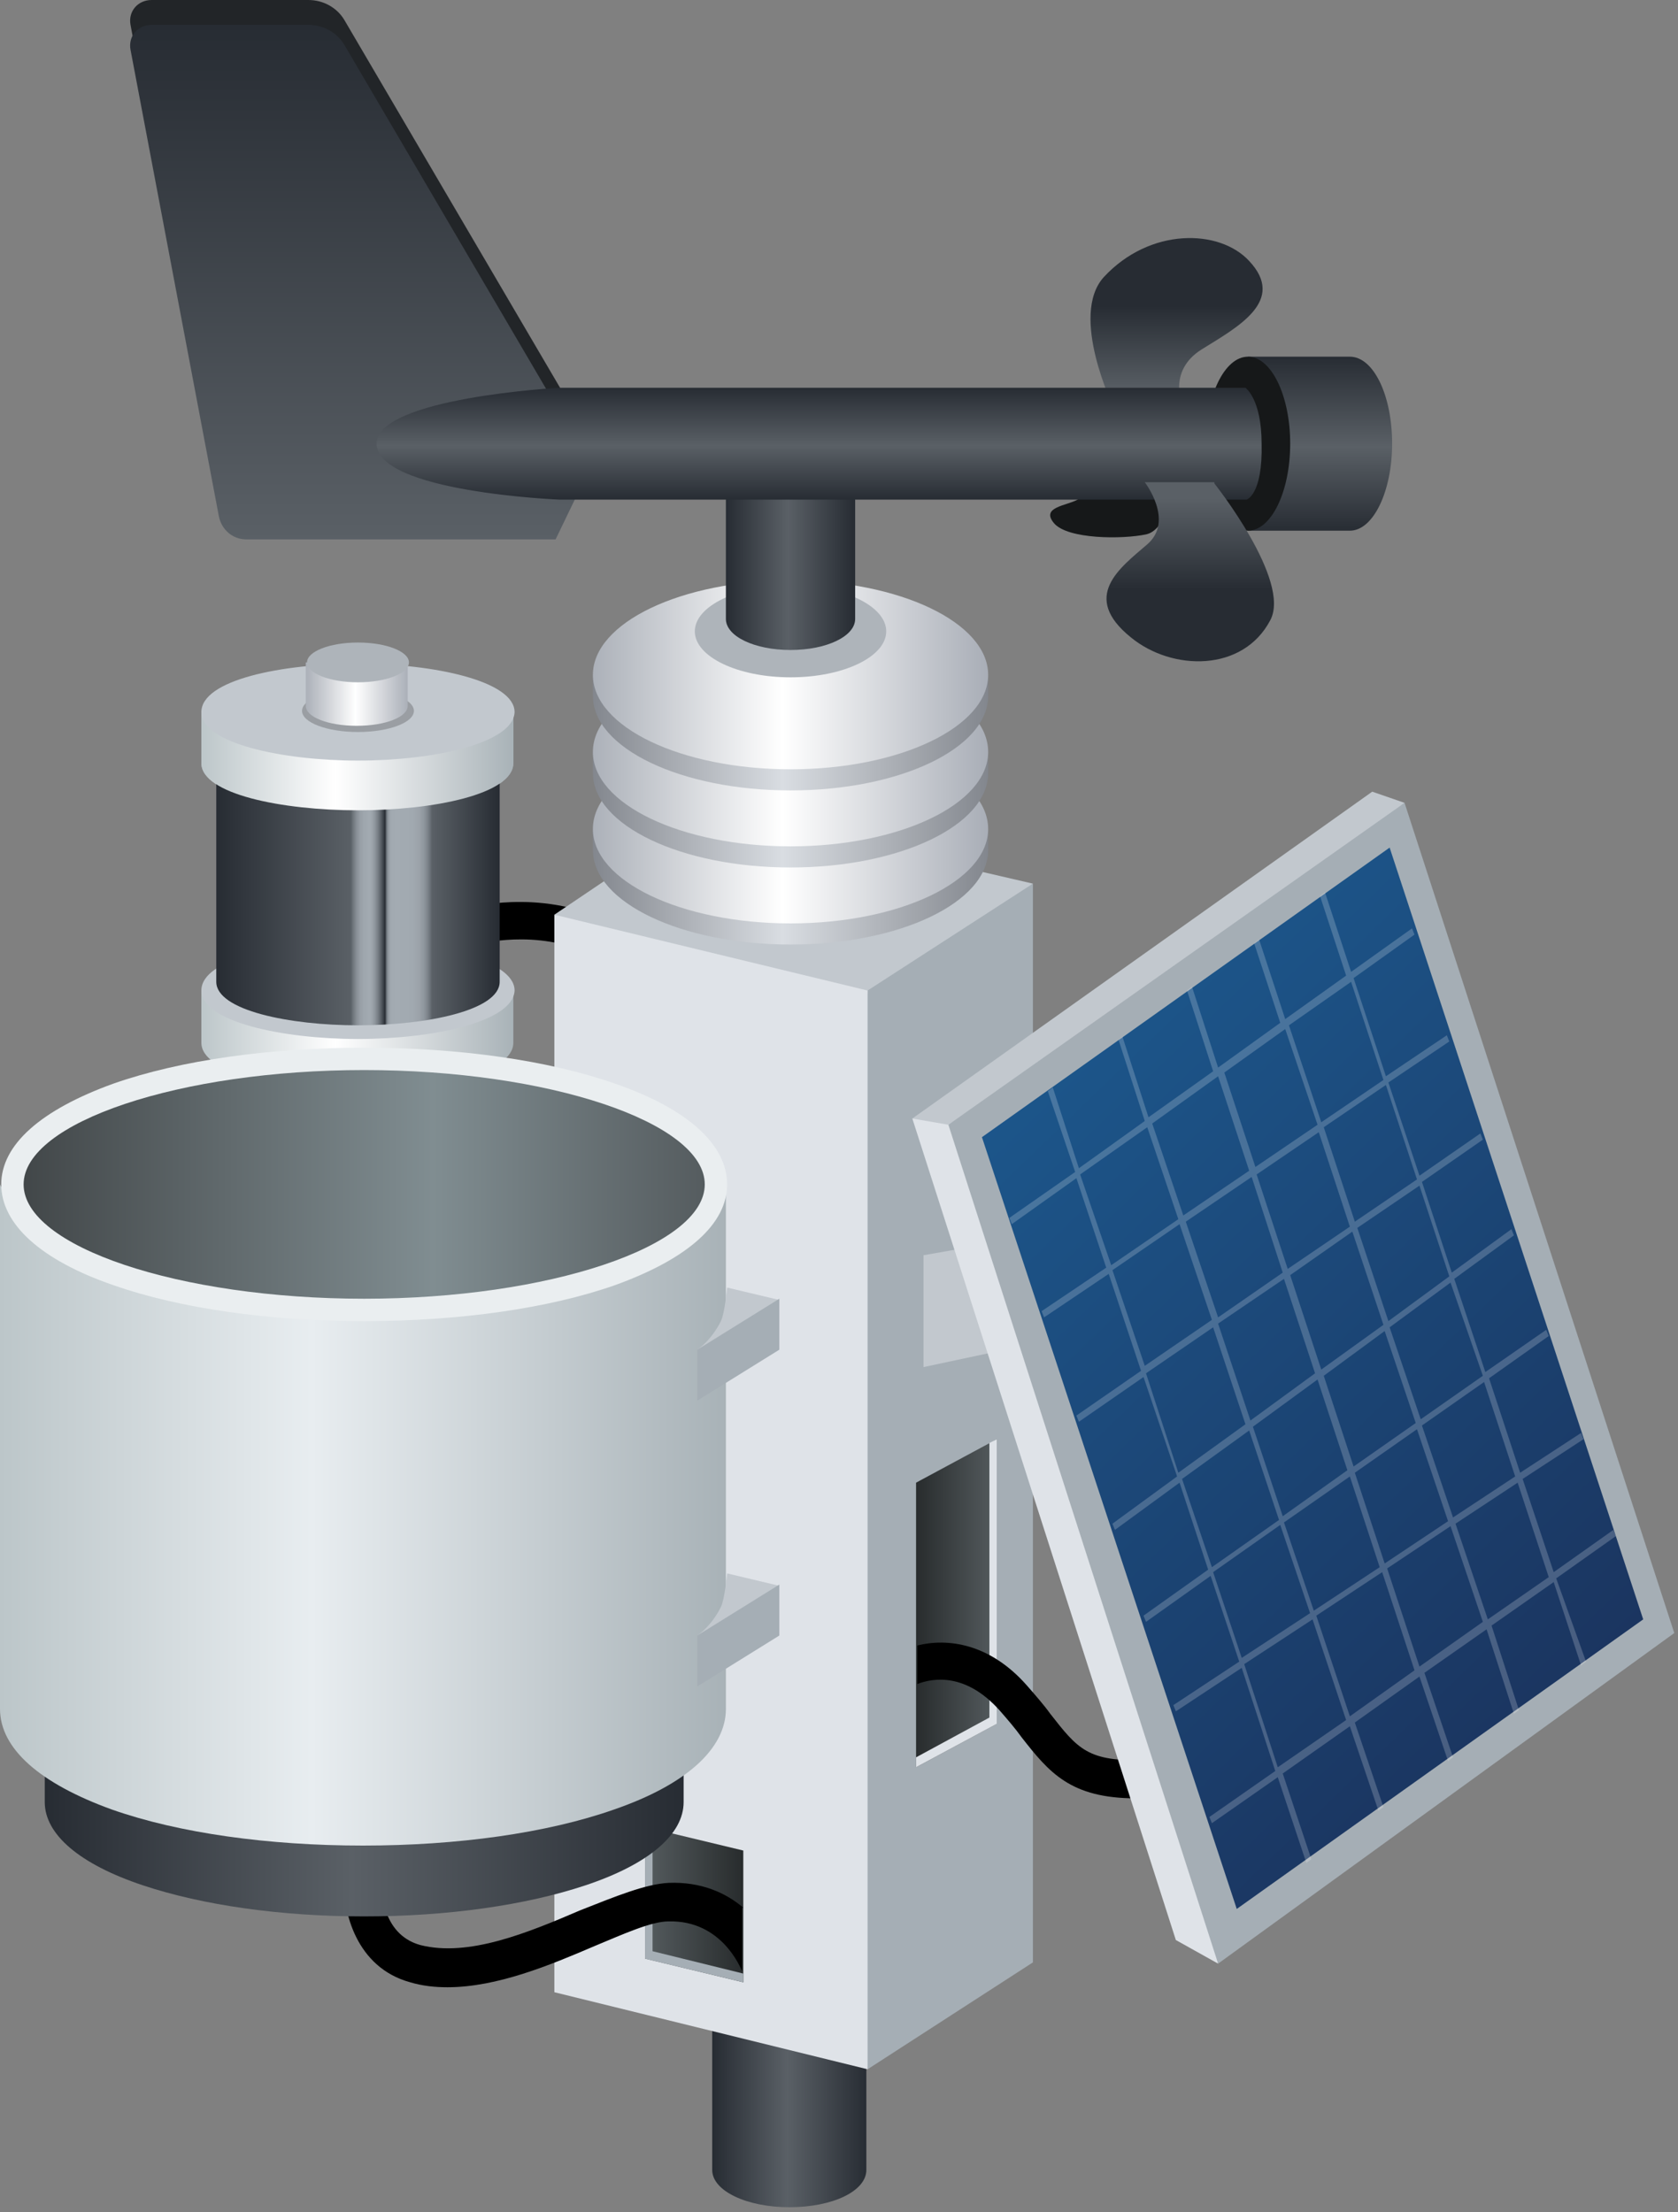 <svg version="1.1" xmlns="http://www.w3.org/2000/svg" xmlns:xlink="http://www.w3.org/1999/xlink"
					 viewBox="0 0 135 178" style="enable-background:new 0 0 135 178;" xml:space="preserve">
				<rect x="0" y="0" width="135" height="178" fill="#808080" stroke="none"/>
				<style type="text/css">
					.xxqxz-st0{fill:url(#xxqxz_2_);}
					.xxqxz-st1{fill:#C2C8CE;}
					.xxqxz-st2{fill:#A5AEB5;}
					.xxqxz-st3{fill:#DFE3E8;}
					.xxqxz-st4{fill:url(#xxqxz_3_);}
					.xxqxz-st5{fill:url(#xxqxz_4_);}
					.xxqxz-st6{fill:#AEB4BA;}
					.xxqxz-st7{fill:url(#xxqxz_5_);}
					.xxqxz-st8{fill:url(#xxqxz_6_);}
					.xxqxz-st9{fill:url(#xxqxz_7_);}
					.xxqxz-st10{fill:url(#xxqxz_8_);}
					.xxqxz-st11{fill:#222528;}
					.xxqxz-st12{fill:url(#xxqxz_9_);}
					.xxqxz-st13{fill:#161819;}
					.xxqxz-st14{fill:url(#xxqxz_10_);}
					.xxqxz-st15{fill:url(#xxqxz_11_);}
					.xxqxz-st16{fill:url(#xxqxz_12_);}
					.xxqxz-st17{fill:url(#xxqxz_13_);}
					.xxqxz-st18{fill:url(#xxqxz_14_);}
					.xxqxz-st19{fill:url(#xxqxz_15_);}
					.xxqxz-st20{fill:url(#xxqxz_16_);}
					.xxqxz-st21{fill:url(#xxqxz_17_);}
					.xxqxz-st22{fill:url(#xxqxz_18_);}
					.xxqxz-st23{fill:url(#xxqxz_19_);}
					.xxqxz-st24{opacity:0.21;}
					.xxqxz-st25{fill:url(#xxqxz_20_);}
					.xxqxz-st26{fill:url(#xxqxz_21_);}
					.xxqxz-st27{fill:url(#xxqxz_22_);}
					.xxqxz-st28{fill:#EAEEF0;}
					.xxqxz-st29{fill:url(#xxqxz_23_);}
					.xxqxz-st30{fill:url(#xxqxz_24_);}
					.xxqxz-st31{fill:url(#xxqxz_25_);}
					.xxqxz-st32{opacity:0.2;fill:#FFFFFF;}
				</style>
				<linearGradient id="xxqxz_2_" gradientUnits="userSpaceOnUse" x1="57.323" y1="166.461" x2="69.822" y2="166.461">
					<stop  offset="0" style="stop-color:#272C33"/>
					<stop  offset="0.481" style="stop-color:#5A6066"/>
					<stop  offset="1" style="stop-color:#272C33"/>
				</linearGradient>
				<path id="xxqxz_1154_" class="xxqxz-st0" d="M57.3,155.3v19.3c0,1.7,2.8,3,6.2,3c3.5,0,6.2-1.3,6.2-3v-19.3H57.3z"/>
				<path id="xxqxz_1184_" d="M53.5,82.8c0-0.1-0.7-2.9-5-5.5c-4.5-2.7-9.6-1.4-9.7-1.4L38,73c0.3-0.1,6.4-1.6,12,1.7
					c5.6,3.4,6.4,7.4,6.4,7.5L53.5,82.8z"/>
				<polygon id="xxqxz_1138_" class="xxqxz-st1" points="44.6,73.6 57.2,65.1 83.1,71.1 68.7,83.6 "/>
				<polygon id="xxqxz_1155_" class="xxqxz-st2" points="83.1,157.9 69.8,166.5 64.3,125 69.8,79.7 83.1,71.1 "/>
				<polygon id="xxqxz_1137_" class="xxqxz-st3" points="69.8,166.5 44.6,160.3 44.6,73.6 69.8,79.7 "/>
				<g id="xxqxz_1118_">
					<linearGradient id="xxqxz_3_" gradientUnits="userSpaceOnUse" x1="47.7" y1="71.346" x2="79.445" y2="71.346">
						<stop  offset="0" style="stop-color:#83878E"/>
						<stop  offset="0.481" style="stop-color:#D9DDE2"/>
						<stop  offset="1" style="stop-color:#83878E"/>
					</linearGradient>
					<path id="xxqxz_1117_" class="xxqxz-st4" d="M47.7,66.7v1.7c0,4.2,7.1,7.6,15.9,7.6c8.8,0,15.9-3.4,15.9-7.6v-1.7H47.7z"/>
					<linearGradient id="xxqxz_4_" gradientUnits="userSpaceOnUse" x1="47.7" y1="66.695" x2="79.445" y2="66.695">
						<stop  offset="0" style="stop-color:#ACB1B9"/>
						<stop  offset="0.481" style="stop-color:#FFFFFF"/>
						<stop  offset="1" style="stop-color:#A9AEB7"/>
					</linearGradient>
					<ellipse id="xxqxz_1116_" class="xxqxz-st5" cx="63.6" cy="66.7" rx="15.9" ry="7.6"/>
					<ellipse id="xxqxz_1115_" class="xxqxz-st6" cx="63.6" cy="63.2" rx="7.7" ry="3.7"/>
				</g>
				<g id="xxqxz_1119_">
					<linearGradient id="xxqxz_5_" gradientUnits="userSpaceOnUse" x1="47.7" y1="65.142" x2="79.445" y2="65.142">
						<stop  offset="0" style="stop-color:#83878E"/>
						<stop  offset="0.481" style="stop-color:#D9DDE2"/>
						<stop  offset="1" style="stop-color:#83878E"/>
					</linearGradient>
					<path id="xxqxz_1122_" class="xxqxz-st7" d="M47.7,60.5v1.7c0,4.2,7.1,7.6,15.9,7.6c8.8,0,15.9-3.4,15.9-7.6v-1.7H47.7z"/>
					<linearGradient id="xxqxz_6_" gradientUnits="userSpaceOnUse" x1="47.7" y1="60.491" x2="79.445" y2="60.491">
						<stop  offset="0" style="stop-color:#ACB1B9"/>
						<stop  offset="0.481" style="stop-color:#FFFFFF"/>
						<stop  offset="1" style="stop-color:#A9AEB7"/>
					</linearGradient>
					<ellipse id="xxqxz_1121_" class="xxqxz-st8" cx="63.6" cy="60.5" rx="15.9" ry="7.6"/>
					<ellipse id="xxqxz_1120_" class="xxqxz-st6" cx="63.6" cy="57" rx="7.7" ry="3.7"/>
				</g>
				<g id="xxqxz_1123_">
					<linearGradient id="xxqxz_7_" gradientUnits="userSpaceOnUse" x1="47.7" y1="58.938" x2="79.445" y2="58.938">
						<stop  offset="0" style="stop-color:#83878E"/>
						<stop  offset="0.481" style="stop-color:#D9DDE2"/>
						<stop  offset="1" style="stop-color:#83878E"/>
					</linearGradient>
					<path id="xxqxz_1126_" class="xxqxz-st9" d="M47.7,54.3V56c0,4.2,7.1,7.6,15.9,7.6c8.8,0,15.9-3.4,15.9-7.6v-1.7H47.7z"/>
					<linearGradient id="xxqxz_8_" gradientUnits="userSpaceOnUse" x1="47.7" y1="54.287" x2="79.445" y2="54.287">
						<stop  offset="0" style="stop-color:#ACB1B9"/>
						<stop  offset="0.481" style="stop-color:#FFFFFF"/>
						<stop  offset="1" style="stop-color:#A9AEB7"/>
					</linearGradient>
					<ellipse id="xxqxz_1125_" class="xxqxz-st10" cx="63.6" cy="54.3" rx="15.9" ry="7.6"/>
					<ellipse id="xxqxz_1124_" class="xxqxz-st6" cx="63.6" cy="50.8" rx="7.7" ry="3.7"/>
				</g>
				<path id="xxqxz_1130_" class="xxqxz-st11" d="M47.4,35.8l-2.7,5.6H19.8c-1.1,0-2-0.8-2.2-1.9L10.5,2c-0.2-1.1,0.6-2,1.7-2h12.6
					c1.2,0,2.3,0.6,2.9,1.6L46.7,34L47.4,35.8z"/>
				<linearGradient id="xxqxz_9_" gradientUnits="userSpaceOnUse" x1="332.88" y1="70.502" x2="346.974" y2="70.502" gradientTransform="matrix(4.489659e-011 -1 1 4.489659e-011 35.722 375.627)">
					<stop  offset="0" style="stop-color:#272C33"/>
					<stop  offset="0.481" style="stop-color:#5A6066"/>
					<stop  offset="1" style="stop-color:#272C33"/>
				</linearGradient>
				<path id="xxqxz_1132_" class="xxqxz-st12" d="M100.4,42.7h8.2c1.9,0,3.4-3.2,3.4-7c0-3.9-1.5-7-3.4-7h-8.2V42.7z"/>
				<ellipse id="xxqxz_1131_" class="xxqxz-st13" cx="100.4" cy="35.7" rx="3.4" ry="7"/>
				<linearGradient id="xxqxz_10_" gradientUnits="userSpaceOnUse" x1="28.956" y1="43.42" x2="28.956" y2="2.017">
					<stop  offset="0" style="stop-color:#5A6066"/>
					<stop  offset="1" style="stop-color:#272C33"/>
				</linearGradient>
				<path id="xxqxz_1129_" class="xxqxz-st14" d="M47.4,37.8l-2.7,5.6H19.8c-1.1,0-2-0.8-2.2-1.9L10.5,4c-0.2-1.1,0.6-2,1.7-2h12.6
					c1.2,0,2.3,0.6,2.9,1.6L46.7,36L47.4,37.8z"/>
				<linearGradient id="xxqxz_11_" gradientUnits="userSpaceOnUse" x1="94.637" y1="31.622" x2="94.637" y2="24.613">
					<stop  offset="0" style="stop-color:#5A6066"/>
					<stop  offset="1" style="stop-color:#272C33"/>
				</linearGradient>
				<path id="xxqxz_1134_" class="xxqxz-st15" d="M89.6,32.8c0,0-3.6-7.4-0.8-10.5c3.7-4,9.3-3.9,11.7-1.3c3,3.2-0.9,5.3-3.8,7.1
					c-2.9,1.8-1.5,4.7-1.5,4.7H89.6z"/>
				<path id="xxqxz_1135_" class="xxqxz-st13" d="M89.8,37.6c0,0-2.2,2.1-3.1,2.6c-0.9,0.5-3,0.6-1.9,1.9c1.1,1.3,5.5,1.3,7.4,0.9
					c1.9-0.4,2.4-4.7,2.4-4.7L91,37.2L89.8,37.6z"/>
				<linearGradient id="xxqxz_12_" gradientUnits="userSpaceOnUse" x1="58.408" y1="44.47" x2="68.736" y2="44.47">
					<stop  offset="0" style="stop-color:#272C33"/>
					<stop  offset="0.481" style="stop-color:#5A6066"/>
					<stop  offset="1" style="stop-color:#272C33"/>
				</linearGradient>
				<path id="xxqxz_1128_" class="xxqxz-st16" d="M58.4,36.8v13c0,1.4,2.3,2.5,5.2,2.5c2.9,0,5.2-1.1,5.2-2.5v-13H58.4z"/>
				<linearGradient id="xxqxz_13_" gradientUnits="userSpaceOnUse" x1="65.942" y1="40.223" x2="65.942" y2="31.177">
					<stop  offset="0" style="stop-color:#272C33"/>
					<stop  offset="0.481" style="stop-color:#5A6066"/>
					<stop  offset="1" style="stop-color:#272C33"/>
				</linearGradient>
				<path id="xxqxz_1127_" class="xxqxz-st17" d="M100.3,40.2H45c0,0-14.7-0.6-14.7-4.5c0-3.7,14.7-4.5,14.7-4.5h55.2c0,0,1.3,0.9,1.3,4.5
					C101.6,39.8,100.3,40.2,100.3,40.2z"/>
				<linearGradient id="xxqxz_14_" gradientUnits="userSpaceOnUse" x1="272.835" y1="279.575" x2="272.835" y2="272.231" gradientTransform="matrix(-1 0 -0.295 -1 448.741 319.677)">
					<stop  offset="0" style="stop-color:#5A6066"/>
					<stop  offset="1" style="stop-color:#272C33"/>
				</linearGradient>
				<path id="xxqxz_1133_" class="xxqxz-st18" d="M97.7,38.9c0,0,6.2,7.8,4.5,11c-2.2,4.2-7.9,4.1-11.2,1.4c-4.1-3.3-0.9-5.6,1.3-7.5
					c2.2-1.9-0.2-5-0.2-5H97.7z"/>
				<linearGradient id="xxqxz_15_" gradientUnits="userSpaceOnUse" x1="394.373" y1="124.729" x2="402.229" y2="124.729" gradientTransform="matrix(-1 0.269 0 1 454.139 -78.417)">
					<stop  offset="0" style="stop-color:#282C2D"/>
					<stop  offset="1" style="stop-color:#555C5F"/>
				</linearGradient>
				<polygon id="xxqxz_1183_" class="xxqxz-st19" points="59.8,148.9 59.8,159.5 51.9,157.6 51.9,147 "/>
				<polygon id="xxqxz_1182_" class="xxqxz-st2" points="52.5,147.1 52.5,157 59.8,158.8 59.8,159.5 51.9,157.6 51.9,147 "/>
				<path id="xxqxz_1191_" d="M59.8,153.5c-1.4-1.2-3.4-2.1-6-2c-1.9,0.1-4.3,1.1-7.1,2.2c-4.2,1.8-9,3.8-12.9,2.8
					c-3.2-0.9-3.1-4.7-3.1-4.9l-3-0.1c-0.1,2.2,0.9,6.8,5.3,8c1,0.3,2,0.4,3,0.4c4,0,8.3-1.8,11.8-3.3c2.4-1,4.6-2,6-2
					c4.3-0.1,5.8,3.8,5.9,4l0,0V153.5z"/>
				<linearGradient id="xxqxz_16_" gradientUnits="userSpaceOnUse" x1="16.191" y1="83.708" x2="41.342" y2="83.708">
					<stop  offset="0" style="stop-color:#BCC6C9"/>
					<stop  offset="0.429" style="stop-color:#FFFFFF"/>
					<stop  offset="1" style="stop-color:#A8B2B7"/>
				</linearGradient>
				<path id="xxqxz_1180_" class="xxqxz-st20" d="M16.2,79.7v4.2c0,2.5,6.5,3.8,12.6,3.8s12.5-1.3,12.5-3.8v-4.2H16.2z"/>
				<path id="xxqxz_1177_" class="xxqxz-st1" d="M28.8,83.6c-6.1,0-12.6-1.4-12.6-3.9c0-2.6,6.5-3.9,12.6-3.9s12.6,1.4,12.6,3.9
					C41.3,82.2,34.9,83.6,28.8,83.6z"/>
				<linearGradient id="xxqxz_17_" gradientUnits="userSpaceOnUse" x1="16.191" y1="61.297" x2="41.342" y2="61.297">
					<stop  offset="0" style="stop-color:#BCC6C9"/>
					<stop  offset="0.429" style="stop-color:#FFFFFF"/>
					<stop  offset="1" style="stop-color:#A8B2B7"/>
				</linearGradient>
				<path id="xxqxz_1176_" class="xxqxz-st21" d="M16.2,57.2v4.2c0,2.5,6.5,3.8,12.6,3.8s12.5-1.3,12.5-3.8v-4.2H16.2z"/>
				<linearGradient id="xxqxz_18_" gradientUnits="userSpaceOnUse" x1="17.377" y1="72.236" x2="40.156" y2="72.236">
					<stop  offset="0" style="stop-color:#272C33"/>
					<stop  offset="0.476" style="stop-color:#5A6066"/>
					<stop  offset="0.486" style="stop-color:#737A80"/>
					<stop  offset="0.497" style="stop-color:#888F96"/>
					<stop  offset="0.509" style="stop-color:#979EA5"/>
					<stop  offset="0.523" style="stop-color:#9FA7AE"/>
					<stop  offset="0.543" style="stop-color:#A2AAB1"/>
					<stop  offset="0.551" style="stop-color:#9DA5AC"/>
					<stop  offset="0.561" style="stop-color:#8F969D"/>
					<stop  offset="0.572" style="stop-color:#777E85"/>
					<stop  offset="0.584" style="stop-color:#565C63"/>
					<stop  offset="0.596" style="stop-color:#2C3138"/>
					<stop  offset="0.597" style="stop-color:#272C33"/>
					<stop  offset="0.597" style="stop-color:#30353C"/>
					<stop  offset="0.6" style="stop-color:#4F545B"/>
					<stop  offset="0.602" style="stop-color:#697077"/>
					<stop  offset="0.605" style="stop-color:#7F868D"/>
					<stop  offset="0.608" style="stop-color:#8F979E"/>
					<stop  offset="0.613" style="stop-color:#9BA2A9"/>
					<stop  offset="0.618" style="stop-color:#A1A9B0"/>
					<stop  offset="0.634" style="stop-color:#A3ABB2"/>
					<stop  offset="0.696" style="stop-color:#A1A9B0"/>
					<stop  offset="0.718" style="stop-color:#9BA2A9"/>
					<stop  offset="0.734" style="stop-color:#8F979E"/>
					<stop  offset="0.746" style="stop-color:#7F868D"/>
					<stop  offset="0.757" style="stop-color:#6A7177"/>
					<stop  offset="0.763" style="stop-color:#5A6066"/>
					<stop  offset="1" style="stop-color:#272C33"/>
				</linearGradient>
				<path id="xxqxz_1178_" class="xxqxz-st22" d="M17.4,62V79c0,2.3,5.9,3.5,11.4,3.5s11.4-1.2,11.4-3.5V62H17.4z"/>
				<linearGradient id="xxqxz_19_" gradientUnits="userSpaceOnUse" x1="16.191" y1="61.297" x2="41.342" y2="61.297">
					<stop  offset="0" style="stop-color:#BCC6C9"/>
					<stop  offset="0.429" style="stop-color:#FFFFFF"/>
					<stop  offset="1" style="stop-color:#A8B2B7"/>
				</linearGradient>
				<path id="xxqxz_1173_" class="xxqxz-st23" d="M16.2,57.2v4.2c0,2.5,6.5,3.8,12.6,3.8s12.5-1.3,12.5-3.8v-4.2H16.2z"/>
				<path id="xxqxz_1147_" class="xxqxz-st1" d="M28.8,61.2c-6.1,0-12.6-1.4-12.6-3.9c0-2.6,6.5-3.9,12.6-3.9s12.6,1.4,12.6,3.9
					C41.3,59.8,34.9,61.2,28.8,61.2z"/>
				<g id="xxqxz_1181_">
					<ellipse id="xxqxz_1189_" class="xxqxz-st24" cx="28.8" cy="57.2" rx="4.5" ry="1.7"/>
					<linearGradient id="xxqxz_20_" gradientUnits="userSpaceOnUse" x1="24.648" y1="55.833" x2="32.884" y2="55.833">
						<stop  offset="0" style="stop-color:#ACB1B9"/>
						<stop  offset="0.481" style="stop-color:#FFFFFF"/>
						<stop  offset="1" style="stop-color:#A9AEB7"/>
					</linearGradient>
					<path id="xxqxz_1188_" class="xxqxz-st25" d="M24.6,53.3v3.5c0,0.9,1.8,1.6,4.1,1.6c2.3,0,4.1-0.7,4.1-1.6v-3.5H24.6z"/>
					<ellipse id="xxqxz_1187_" class="xxqxz-st6" cx="28.8" cy="53.3" rx="4.1" ry="1.6"/>
				</g>
				<g id="xxqxz_1146_">
					<linearGradient id="xxqxz_21_" gradientUnits="userSpaceOnUse" x1="3.577" y1="132.027" x2="54.931" y2="132.027">
						<stop  offset="0" style="stop-color:#272C33"/>
						<stop  offset="0.481" style="stop-color:#5A6066"/>
						<stop  offset="1" style="stop-color:#272C33"/>
					</linearGradient>
					<path id="xxqxz_1149_" class="xxqxz-st26" d="M29.3,117.9c-22.2,0.1-25.7-8.1-25.7-8.1v35.2c0,2.6,2.8,5,7.9,6.7
						c4.8,1.6,11.1,2.5,17.8,2.5s13-0.9,17.8-2.5c5.1-1.7,7.9-4.1,7.9-6.7v-35.2C54.9,109.8,50.5,117.8,29.3,117.9z"/>
					<linearGradient id="xxqxz_22_" gradientUnits="userSpaceOnUse" x1="-1.353128e-007" y1="121.942" x2="58.508" y2="121.942">
						<stop  offset="0" style="stop-color:#BCC6C9"/>
						<stop  offset="0.429" style="stop-color:#E8EDF0"/>
						<stop  offset="1" style="stop-color:#A8B2B7"/>
					</linearGradient>
					<path id="xxqxz_1144_" class="xxqxz-st27" d="M29.3,105C4,105.1,0,95.3,0,95.3v42.2c0,3.2,3.2,6,9,8.1c5.4,1.9,12.6,2.9,20.2,2.9
						s14.8-1,20.2-2.9c5.8-2,9-4.9,9-8.1V95.3C58.5,95.3,53.4,104.9,29.3,105z"/>
					<path id="xxqxz_1141_" class="xxqxz-st28" d="M29.3,106.3c-7.6,0-14.8-1-20.2-2.9c-5.8-2-9-4.9-9-8.1s3.2-6,9-8.1
						c5.4-1.9,12.6-2.9,20.2-2.9s14.8,1,20.2,2.9c5.8,2,9,4.9,9,8.1s-3.2,6-9,8.1C44.1,105.3,36.9,106.3,29.3,106.3z M29.3,86.7
						c-15.8,0-26.8,4.5-26.8,8.6s11,8.6,26.8,8.6s26.8-4.5,26.8-8.6S45.1,86.7,29.3,86.7z"/>
					<linearGradient id="xxqxz_23_" gradientUnits="userSpaceOnUse" x1="1.819" y1="95.311" x2="56.689" y2="95.311">
						<stop  offset="0" style="stop-color:#424749"/>
						<stop  offset="0.602" style="stop-color:#808D91"/>
						<stop  offset="1" style="stop-color:#555C5F"/>
					</linearGradient>
					<path id="xxqxz_1139_" class="xxqxz-st29" d="M29.3,104.5c-14.9,0-27.4-4.2-27.4-9.2s12.6-9.2,27.4-9.2s27.4,4.2,27.4,9.2
						S44.1,104.5,29.3,104.5z"/>
					<path id="xxqxz_1152_" class="xxqxz-st1" d="M58.5,103.6c0,0-0.2,2.1-0.5,2.7c-0.8,1.6-1.9,2.3-1.9,2.3l4.7-0.6l1.9-3.4L58.5,103.6z"/>
					<polygon id="xxqxz_1148_" class="xxqxz-st2" points="62.7,108.6 56.1,112.7 56.1,108.6 62.7,104.5 	"/>
					<path id="xxqxz_1153_" class="xxqxz-st1" d="M58.5,126.6c0,0-0.2,2.1-0.5,2.7c-0.8,1.6-1.9,2.3-1.9,2.3l4.7-0.6l1.9-3.4L58.5,126.6z"/>
					<polygon id="xxqxz_1151_" class="xxqxz-st2" points="62.7,131.6 56.1,135.7 56.1,131.6 62.7,127.5 	"/>
				</g>
				<linearGradient id="xxqxz_24_" gradientUnits="userSpaceOnUse" x1="73.696" y1="128.993" x2="80.224" y2="128.993">
					<stop  offset="0" style="stop-color:#282C2D"/>
					<stop  offset="1" style="stop-color:#555C5F"/>
				</linearGradient>
				<polygon id="xxqxz_1136_" class="xxqxz-st30" points="73.7,119.3 73.7,142.2 80.2,138.7 80.2,115.8 "/>
				<polygon id="xxqxz_1174_" class="xxqxz-st3" points="79.6,116.1 79.6,138.2 73.7,141.4 73.7,142.2 80.2,138.7 80.2,115.8 "/>
				<path id="xxqxz_1175_" d="M92.2,141.6c-4.7,0.2-5.5-0.9-7.7-3.7c-0.5-0.7-1.2-1.5-1.9-2.3c-3-3.4-6.4-3.8-8.8-3.2v3.1
					c1.3-0.5,3.9-0.9,6.6,2.1c0.7,0.8,1.3,1.5,1.8,2.2c2.2,2.8,3.9,4.9,9.2,4.9c0.3,0,0.7,0,1,0L92.2,141.6z"/>
				<polygon id="xxqxz_1157_" class="xxqxz-st1" points="74.3,101 74.3,110 86.5,107.4 85.1,99.1 "/>
				<polygon id="xxqxz_1159_" class="xxqxz-st3" points="76.5,89.3 73.4,90 94.6,156.1 98,158 91.3,124.5 "/>
				<polygon id="xxqxz_1158_" class="xxqxz-st1" points="110.4,63.7 73.4,90 76.3,90.5 99.7,75.8 113,64.6 "/>
				<polygon id="xxqxz_1156_" class="xxqxz-st2" points="134.7,131.4 98,158 76.3,90.5 113,64.6 "/>
				<linearGradient id="xxqxz_25_" gradientUnits="userSpaceOnUse" x1="110.514" y1="149.442" x2="55.643" y2="109.218" gradientTransform="matrix(0.986 0.17 -0.17 0.986 44.547 -31.866)">
					<stop  offset="0" style="stop-color:#1B3560"/>
					<stop  offset="1" style="stop-color:#1C578C"/>
				</linearGradient>
				<polygon id="xxqxz_1160_" class="xxqxz-st31" points="132.2,130.3 99.5,153.6 79,91.5 111.8,68.2 "/>
				<path id="xxqxz_1164_" class="xxqxz-st32" d="M125.2,127l4.8-3.4l-0.2-0.5l-4.8,3.4l-2.5-7.5l4.9-3.2l-0.2-0.5l-4.9,3.2l-2.5-7.6l4.8-3.4
					l-0.2-0.5l-4.9,3.4l-2.5-7.5l4.8-3.5l-0.2-0.5l-4.8,3.5l-2.4-7.3l4.9-3.4l-0.2-0.5l-4.9,3.4l-2.5-7.5l4.9-3.3l-0.2-0.5l-4.9,3.3
					l-2.6-7.9l4.9-3.5l-0.2-0.5l-4.9,3.5l-2.1-6.4l-0.4,0.3l2.1,6.4l-4.9,3.5l-2.1-6.4l-0.4,0.3l2.1,6.4l-5,3.6l-2.1-6.5l-0.4,0.3
					l2.1,6.5l-5.2,3.7l-2.1-6.5L90,83.7l2.1,6.5L86.8,94l-2.1-6.5l-0.4,0.3l2.2,6.5L81.2,98l0.2,0.5l5.2-3.7l2.4,7.2l-5.2,3.5l0.2,0.5
					l5.2-3.5l2.6,7.8l-5.2,3.6l0.2,0.5l5.2-3.6l2.7,8l-5.2,3.8l0.2,0.5l5.2-3.8l2.3,7l-5.2,3.7l0.2,0.5l5.2-3.7l2.3,6.9l-5.3,3.5
					l0.2,0.5l5.3-3.5l2.7,8.3l-5.3,3.7l0.2,0.5l5.3-3.7l2.3,6.9l0.4-0.3l-2.3-6.9l5.4-3.8l2.3,6.8l0.4-0.3l-2.3-6.8l5.2-3.7l2.3,6.8
					l0.4-0.3l-2.3-6.8l5-3.5l2.2,6.8l0.4-0.3l-2.2-6.8l5-3.5l2.2,6.7l0.4-0.3L125.2,127z M121.9,118.8l-5,3.3l-2.5-7.4l5-3.5
					L121.9,118.8z M106.3,110.2l-2.5-7.6l5-3.5l2.5,7.5L106.3,110.2z M111.4,107.1l2.5,7.4l-5,3.5l-2.4-7.3L111.4,107.1z M103.6,102.1
					l-2.5-7.6l5-3.4l2.5,7.6L103.6,102.1z M103.2,102.4l-5.2,3.6l-2.6-7.7l5.3-3.6L103.2,102.4z M103.3,102.9l2.5,7.6l-5.2,3.8l-2.6-7.8
					L103.3,102.9z M106,111l2.4,7.3l-5.2,3.7l-2.4-7.2L106,111z M108.6,118.8l2.4,7.3l-5.3,3.5l-2.4-7.1L108.6,118.8z M109,118.5l5-3.5
					l2.5,7.4l-5.1,3.4L109,118.5z M119.3,110.7l-5,3.5l-2.5-7.4l4.9-3.6L119.3,110.7z M116.6,102.7l-4.9,3.6l-2.5-7.5l5-3.4L116.6,102.7
					z M114,94.9l-5,3.4l-2.5-7.6l5-3.4L114,94.9z M108.7,79l2.6,7.9l-5,3.4l-2.6-7.8L108.7,79z M103.4,82.8l2.6,7.7l-5,3.4l-2.5-7.6
					L103.4,82.8z M98,86.6l2.5,7.6l-5.3,3.6l-2.5-7.4L98,86.6z M86.9,94.5l5.4-3.8l2.5,7.4l-5.4,3.7L86.9,94.5z M89.5,102.2l5.4-3.7
					l2.6,7.7l-5.4,3.7L89.5,102.2z M92.2,110.5l5.4-3.7l2.6,7.8l-5.4,3.9L92.2,110.5z M95.1,119l5.4-3.9l2.4,7.2l-5.4,3.8L95.1,119z
					 M97.6,126.5l5.4-3.8l2.4,7.1l-5.5,3.6L97.6,126.5z M102.8,142.2l-2.7-8.3l5.5-3.6l2.7,8.1L102.8,142.2z M108.6,138.1l-2.7-8.1
					l5.3-3.5l2.6,7.9L108.6,138.1z M114.2,134.1l-2.6-7.9l5.1-3.4l2.6,7.7L114.2,134.1z M119.7,130.3l-2.6-7.7l5-3.3l2.5,7.6
					L119.7,130.3z"/>
				</svg>